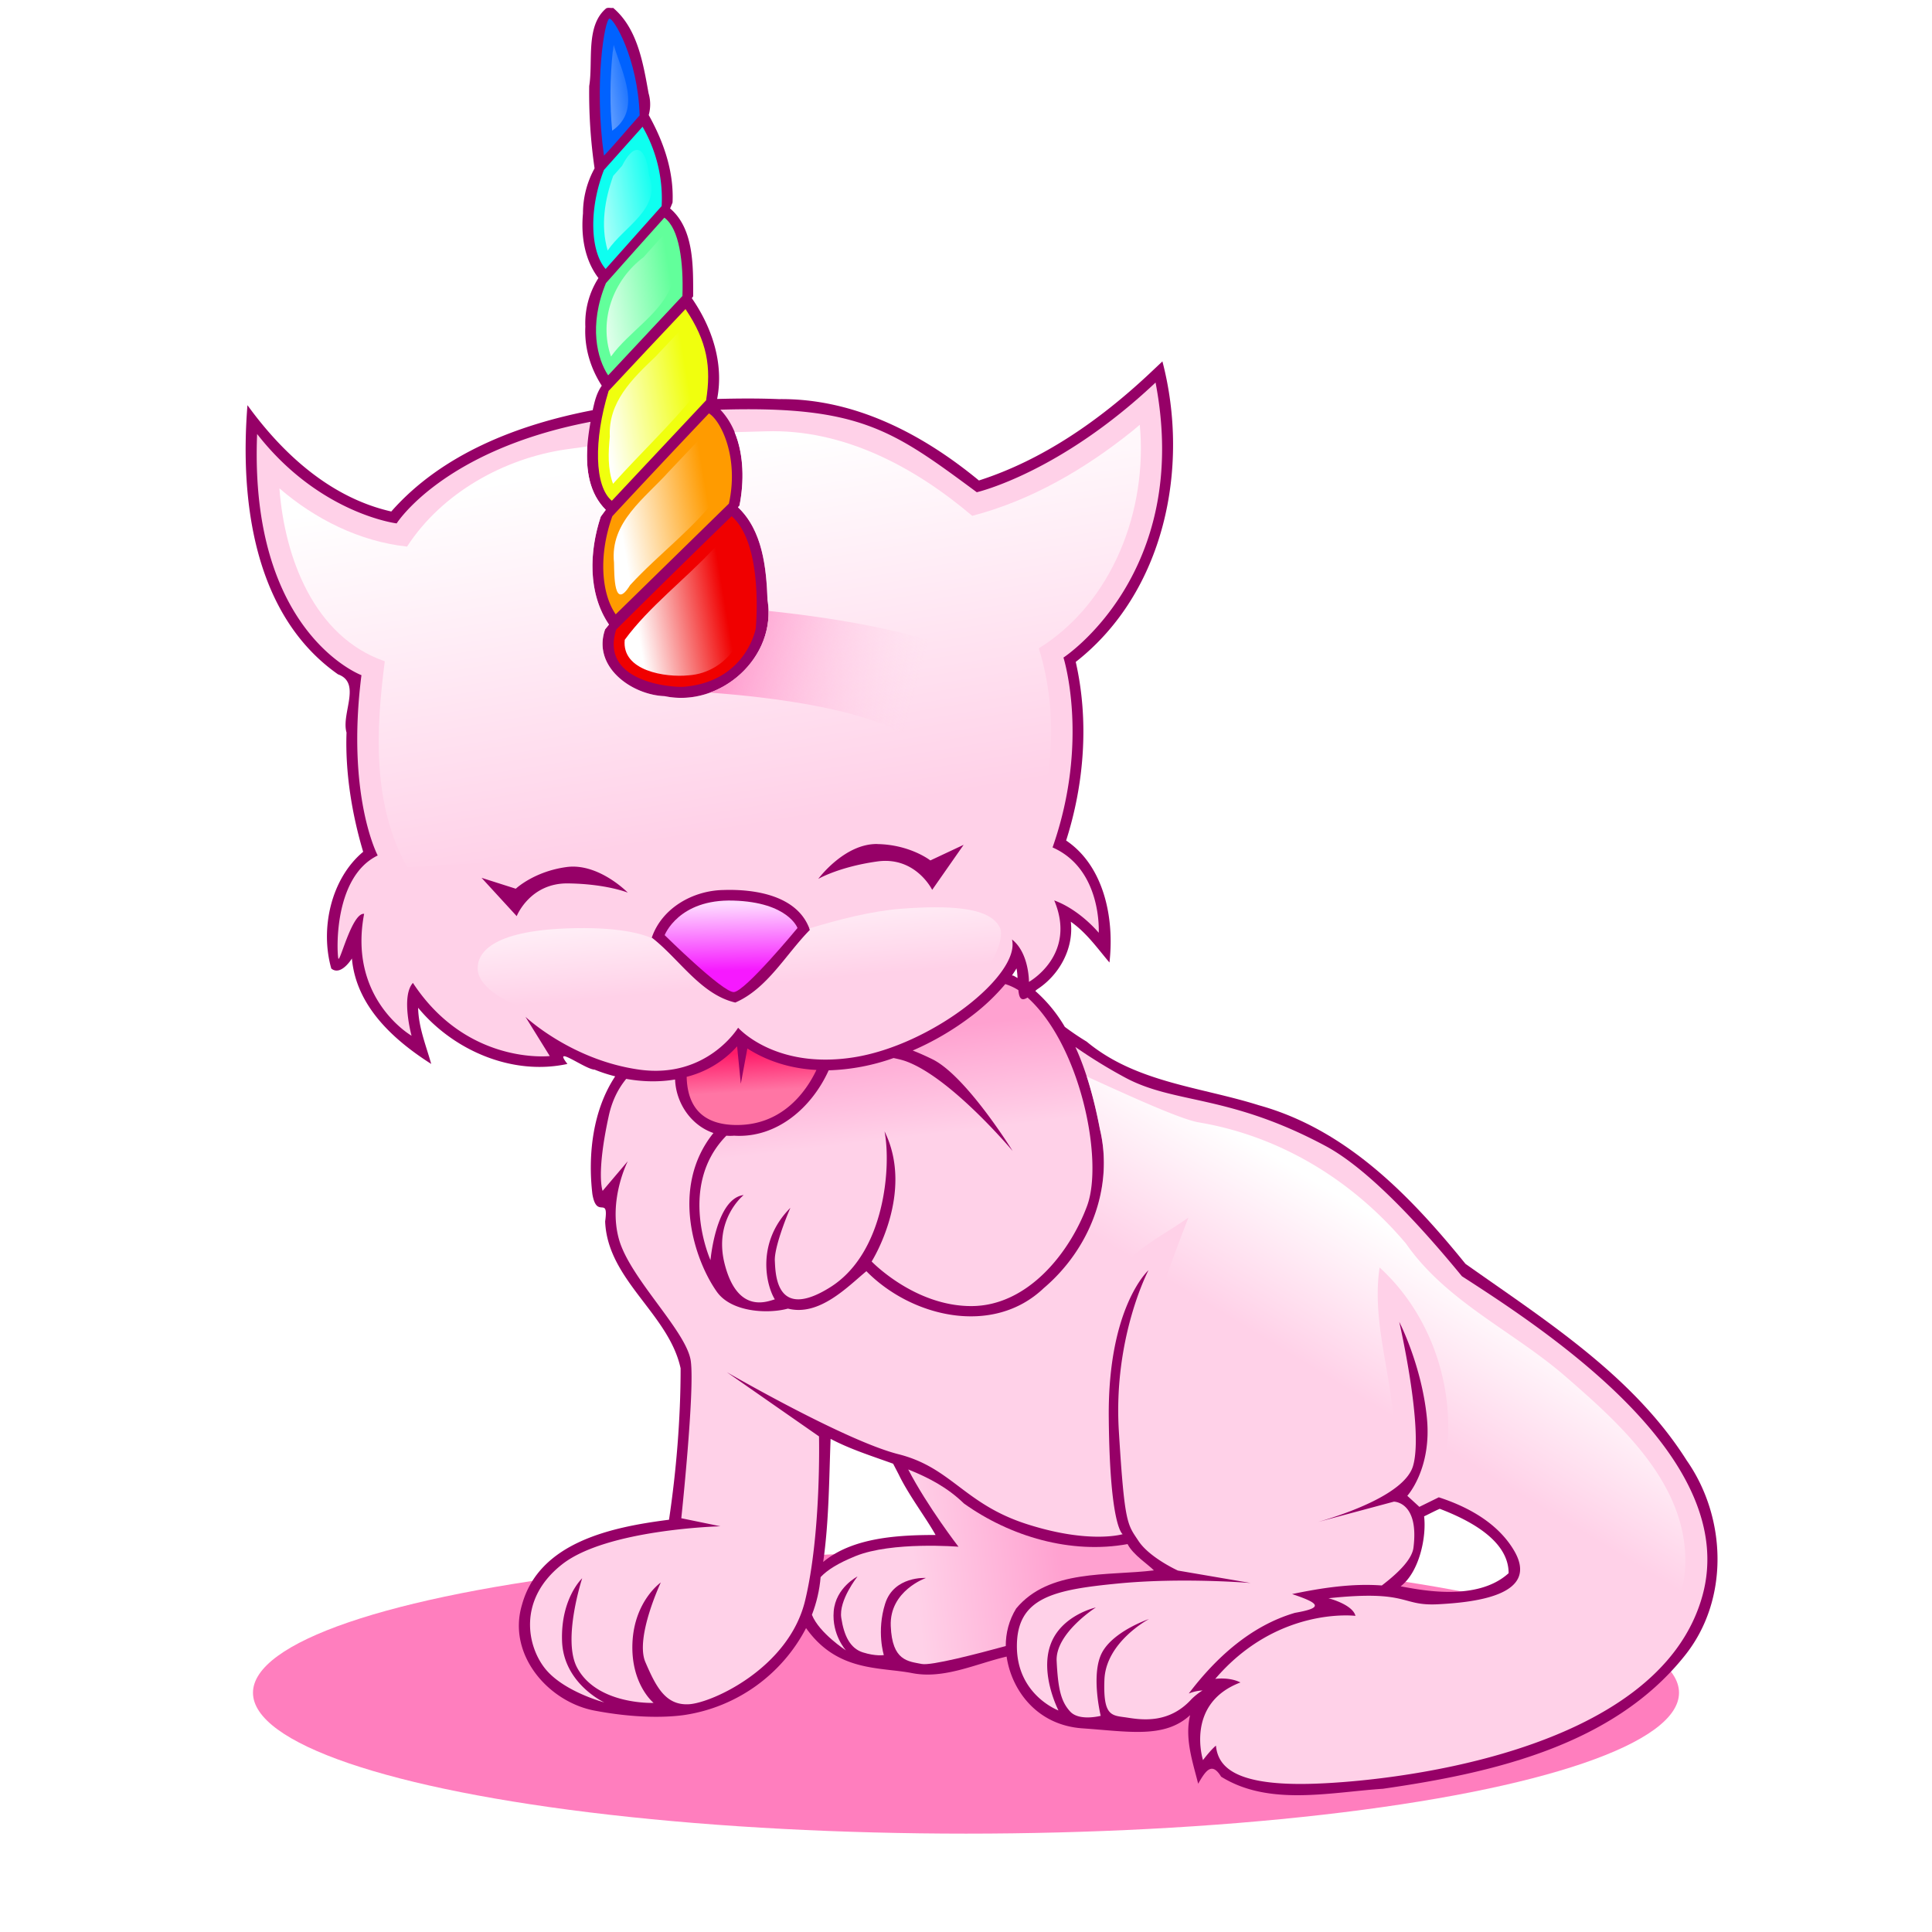 <svg xmlns:xlink="http://www.w3.org/1999/xlink" xmlns="http://www.w3.org/2000/svg" viewBox="0 0 360 360"><defs><linearGradient id="f"><stop offset="0" stop-color="#fff"/><stop offset="1" stop-color="#fff" stop-opacity="0"/></linearGradient><linearGradient id="e"><stop offset="0" stop-color="#ffd1e8" stop-opacity="0"/><stop offset="1" stop-color="#ff84c2"/></linearGradient><linearGradient id="d"><stop offset="0" stop-color="#ff75a4"/><stop offset="1" stop-color="#ff1b69"/></linearGradient><linearGradient id="c"><stop offset="0" stop-color="#f619ff"/><stop offset="1" stop-color="#fedbff"/></linearGradient><linearGradient id="b"><stop offset="0" stop-color="#ffd1e8"/><stop offset="1" stop-color="#ffa1d0"/></linearGradient><linearGradient id="a"><stop offset="0" stop-color="#fff"/><stop offset="1" stop-color="#fff" stop-opacity="0"/></linearGradient><linearGradient xlink:href="#a" id="h" x1="313.71" y1="229.42" x2="325.24" y2="299.6" gradientUnits="userSpaceOnUse"/><linearGradient xlink:href="#a" id="m" x1="447.71" y1="377.06" x2="432.06" y2="402.82" gradientUnits="userSpaceOnUse"/><linearGradient xlink:href="#b" id="k" x1="364.26" y1="356.28" x2="361.98" y2="336.84" gradientUnits="userSpaceOnUse"/><linearGradient xlink:href="#b" id="l" x1="354.41" y1="439.16" x2="381.76" y2="436.38" gradientUnits="userSpaceOnUse"/><linearGradient xlink:href="#c" id="i" x1="318.39" y1="326.56" x2="318.13" y2="314.19" gradientUnits="userSpaceOnUse"/><linearGradient xlink:href="#d" id="j" x1="322.73" y1="349.12" x2="322.3" y2="341.93" gradientUnits="userSpaceOnUse"/><linearGradient xlink:href="#e" id="n" x1="354.14" y1="275.77" x2="314.39" y2="264.88" gradientUnits="userSpaceOnUse"/><linearGradient xlink:href="#f" id="o" x1="296.22" y1="223.82" x2="312.84" y2="221.04" gradientUnits="userSpaceOnUse"/><linearGradient xlink:href="#f" id="p" gradientUnits="userSpaceOnUse" x1="318.34" y1="308.1" x2="320.23" y2="329.53"/><filter id="g" x="-.06" width="1.13" y="-.32" height="1.64" color-interpolation-filters="sRGB"><feGaussianBlur stdDeviation="7.03"/></filter></defs><g transform="translate(-183.93 -145.69)"><ellipse cx="375.36" cy="475.4" rx="132.86" ry="26.25" transform="translate(-11.43 -14.29)" fill="#ff49a4" fill-opacity=".71" filter="url(#g)"/><path d="M297.19 147.16a.87.87 0 00-.31.09c-3.89 3.26-2.4 9.84-3.16 14.47a97.56 97.56 0 001 15.34 17.32 17.32 0 00-2.16 8.4c-.4 4.2.3 8.67 2.88 12.04a15.58 15.58 0 00-2.44 9.06c-.2 3.92.95 7.73 3.06 11-1 1.42-1.35 3.02-1.69 4.56-13.96 2.68-28.1 8.16-37.53 18.88-11.29-2.56-20.2-10.7-26.8-19.81-1.43 17.82 1.2 39.15 16.87 50.15 4.44 1.6.56 7.3 1.59 10.85-.27 7.52 1.04 15.32 3.1 22.22-6.04 5.04-8.04 14.4-5.94 21.75 1.85 1.54 3.99-2.09 3.84-1.88.79 8.87 7.7 15.15 14.78 19.66-.97-3.44-2.37-6.85-2.44-10.47 6.55 7.94 17.53 12.71 27.82 10.47-2.95-3.75 3.31 1.02 5.06 1.06 1.24.5 2.52.92 3.84 1.25-4.18 6.3-5.11 14.6-4.25 21.94.82 4.84 3.08.1 2.38 5.1.43 10.91 11.87 17.2 14.06 27.37.01 9.38-.82 19.23-2.16 28.21-10.49 1.34-24.16 4.09-27.4 15.85-2.77 9.23 4.85 18.07 13.53 19.72 7.18 1.36 13 1.35 16.78.81a30.69 30.69 0 0022.63-16.19c5.8 8.19 13.67 7.22 19.71 8.38 5.98 1.19 11.83-1.7 17.66-3.07.87 6.02 5.43 12.75 14.1 13.37 8.68.6 15.34 1.93 20.09-2.46-1.05 4.38.5 8.77 1.5 12.78 1.48-2.58 2.57-4.07 4.28-1.31 8.91 5.55 20.3 2.9 30.15 2.25 20.29-2.92 42.85-8 56.22-24.78 8.35-10.37 7.85-25.72.38-36.4-10-15.82-26.26-26.04-41.22-36.63-10.33-12.74-22.22-25.05-38.53-29.56-10.88-3.43-22.9-4.22-32.06-11.85a50.7 50.7 0 01-4.07-2.75 27.32 27.32 0 00-5.5-6.69l.32-.28c4.16-2.68 6.88-7.63 6.3-12.62 2.91 2.03 4.9 4.88 7.2 7.6.96-8.29-1.04-18-8.07-22.73 3.39-10.62 4.28-22.33 1.79-33.28 16.55-12.96 21.32-36.24 16.15-56l-2.62 2.47c-9.12 8.51-19.67 15.9-31.57 19.72-10.54-8.68-23.22-15.32-37.25-15.16-3.84-.16-7.69-.13-11.53-.03 1.28-6.63-.94-13.32-4.72-18.78l.25-.34c0-5.5.2-12.56-4.3-16.38.17-.36.31-.72.46-1.1.27-5.8-1.66-11.31-4.44-16.3a7.4 7.4 0 00-.03-4.07c-1-5.57-2.06-12.08-6.6-15.9-.31.06-.67-.04-1 0zm76.15 178.97c.12.57.16 1.2.2 1.8-.26-.14-.5-.3-.76-.43l-.28-.06c.3-.44.59-.87.84-1.31zM338.7 413.8c3.71 1.96 7.73 3.21 11.65 4.63l1.04 2c1.88 3.9 5.03 7.98 6.87 11.28-6.97 0-15.48.46-20.94 5.03 1.09-7.6 1.1-15.71 1.38-22.94zm113.5 13.03c5.14 1.97 12.84 5.73 12.84 12-5.91 5.39-16.61 3.08-20.12 2.45 3.53-2.72 4.83-9.29 4.37-13.04.97-.46 1.93-.98 2.9-1.4z" fill="#960067"/><path d="M399.25 216.97c-17.93 16.92-33.31 20.44-33.31 20.44-15.59-11.52-21.74-16.15-47.78-15.38 4.3 4.54 4.75 11.95 3.56 17.88l-.28.3c4.56 4.3 5.3 11.25 5.5 17.26 1.8 10.68-8.77 20.13-19.16 17.94-6.22-.23-13.52-5.53-11.1-12.44l.73-.9c-3.97-5.82-3.68-13.63-1.54-20.1.31-.44.62-.86.94-1.28-4.16-4.15-3.88-10.62-2.84-16.4-27.54 5.28-36.13 18.93-36.13 18.93s-14.38-1.76-26-16.66c-1.51 37.13 19.44 44.94 19.44 44.94-2.86 22.5 3.03 33.6 3.03 33.6-8.33 4.03-7.6 18.17-7.34 19.18.25 1.01 2.54-8.56 4.81-8.31-3.03 15.9 8.84 22.72 8.84 22.72s-2.02-7.32.25-9.85c10.1 15.4 25.5 13.63 25.5 13.63l-4.53-7.31s8.56 8.07 21.2 9.84c12.62 1.77 18.43-7.81 18.43-7.81s6.82 7.8 21.47 5.53c14.64-2.27 31.17-15.36 29.56-21.97 3.21 2.5 3.16 7.9 3.16 7.9s9-5 4.71-15.18c4.83 1.78 8.29 6.03 8.29 6.03s.69-11.8-8.6-15.9c6.97-19.83 2.03-35.38 2.03-35.38s23.98-15.64 17.16-51.25zm-51.85 86c6.14.1 9.89 3.05 9.89 3.05l6.2-2.91-5.86 8.39s-3.08-6.29-10.23-5.29-11 3.25-11 3.25 4.86-6.6 11-6.5zm-56.82 4.2c5.56-.06 10.33 4.85 10.33 4.85s-4-1.63-11.13-1.72c-7.12-.1-9.57 6.1-9.57 6.1l-6.55-7.14 6.38 2.03s3.38-3.2 9.4-4.03a9.3 9.3 0 011.14-.09zm28.14 4.36c5.9-.2 13.91 1.01 16.12 7.44-4.48 4.54-7.91 10.92-13.9 13.53-6.45-1.5-10.48-8.17-15.56-12.1 1.9-5.55 7.72-8.78 13.34-8.87z" fill="#ffd1e8"/><path d="M396.31 224.84l-.78.66-.56.47c-8.84 7.1-18.87 12.97-29.88 15.84-10.67-9.05-23.94-16.23-38.5-15.75l-5.78.16c1.76 4.22 1.78 9.34.9 13.69l-.27.3c4.56 4.3 5.3 11.25 5.5 17.26 1.8 10.68-8.77 20.13-19.16 17.94-6.22-.23-13.52-5.53-11.1-12.44l.73-.9c-3.97-5.82-3.68-13.63-1.54-20.1.31-.44.62-.86.94-1.28-3.08-3.07-3.73-7.42-3.44-11.81-1.34.18-2.56.34-4.06.56-11.4 1.67-23 8.03-29.53 18.1-8.87-.96-17.15-5.13-23.78-10.85.94 12.83 6.43 27.67 19.63 32.22-1.66 12.84-2.34 26.69 4.18 38.37 54.66-3.2 99.84-5.33 115.88-3.25 4.47-11.94 5.61-25.31 1.81-37.53 13.78-8.58 20.3-25.82 18.81-41.66z" fill="url(#h)"/><path d="M307.78 319.94s2.59-6.76 12.82-6.44c10.22.31 11.93 5.11 11.93 5.11s-9.79 11.87-11.87 11.94c-2.08.06-12.88-10.61-12.88-10.61z" fill="url(#i)"/><path d="M297.5 149.16c-.9.1-2.92 12.11-1.03 25.53 1.43-1.43 4.42-5 6.65-7.5-.33-10.67-4.85-18.12-5.62-18.03z" fill="#0062ff"/><path d="M303.66 169.31l-7.2 8.06c-2.88 7.47-2.49 15.24.32 18.44l10.44-11.72a26.74 26.74 0 00-3.56-14.78z" fill="#0efff0"/><path d="M307.72 186.25c-3.65 4.07-7.1 7.92-10.88 12.19-3.27 7.92-1.62 14.15.41 17.19l13.84-14.79c.21-6.3-.57-12.57-3.37-14.59z" fill="#62ff9b"/><path d="M311.66 203.28c-4.49 4.75-9.59 10.17-14.32 15.25-2.83 9.2-2.64 17.83.6 20.47l17.56-18.72c.98-6.15.24-10.95-3.84-17z" fill="#f0ff0e"/><path d="M316.03 222.72a2629.2 2629.2 0 00-18 19.16c-2.63 7.36-2.02 14.46.63 18.28l21.09-20.63c1.9-8.6-1.47-15.44-3.72-16.81z" fill="#ff9b00"/><path d="M320.25 241.88a2541.6 2541.6 0 00-21.5 21.12c-3.12 9.82 10.46 10.84 12.63 10.66 11.61-.99 13.37-10.85 13.37-10.85s1.56-15.67-4.5-20.94z" fill="#f00000"/><path d="M321.28 340.66a18.76 18.76 0 01-9.4 5.68c.1 4.14 1.7 8.76 8.84 8.97 8.69.26 13.3-5.94 15.34-10.25-4.5-.24-8.9-1.47-12.87-4l-1.22 6.56z" fill="url(#j)"/><path d="M371.25 329.06a38.44 38.44 0 01-6.19 5.88 52.7 52.7 0 01-11.06 6.5c1.21.47 2.46 1.03 3.72 1.65 6.31 3.16 14.9 17.07 14.9 17.07s-11.63-13.88-20.09-16.79c-.67-.22-1.38-.38-2.1-.53a39.6 39.6 0 01-12.09 2.29c-3.14 6.95-9.67 12.68-17.62 12.18-.5.04-.97.04-1.44 0l-.06.06c-9.1 9.35-2.9 23.13-2.9 23.13s1-11.5 6.18-12.13c0 0-5.68 4.55-3.53 12.88 2.46 9.57 8.2 6.82 9.34 6.56-1.64-2.65-3.53-10.62 2.9-17.06-1 2.27-3.02 7.6-2.9 9.88.13 2.27.12 11.34 10.35 4.9 10.22-6.44 11.35-22.59 10.09-29.03 5.68 11.49-2.4 24.25-2.4 24.25s7.95 8.31 18.56 8.31c10.6 0 18.43-10.1 21.59-18.69 3.1-8.4-1.19-29.86-11.1-38.8-1.26.79-1.58-.02-1.71-1.38-.78-.5-1.6-.86-2.44-1.13z" fill="url(#k)"/><path d="M384.31 340.78c2.23 4.88 3.6 10.27 4.56 15.28 2.66 11.04-2 22.49-10.46 29.66-9.46 9.02-24.64 5.4-33.04-3.16-3.44 2.83-8.75 8.47-14.62 6.97-3.65 1-10.5.72-13.24-3.13-4.14-5.83-8.78-19.48-.64-29.59-4.12-1.4-6.97-5.5-7.15-9.97-2.97.5-6.08.43-9.1-.12-1.4 1.7-2.6 3.91-3.25 6.87-2.4 10.99-1.15 14-1.15 14l4.69-5.53s-3.68 7.18-1.66 14.5c2.02 7.33 12.65 17.2 13.4 22.75.76 5.56-1.77 29.28-1.77 29.28l7.3 1.5s-21.19.53-29.52 7.1c-8.34 6.56-6.52 15.36-3.04 19.56 3.49 4.2 10.91 6.16 10.91 6.16s-7.6-3.5-7.87-11.44c-.27-7.95 3.75-11.69 3.75-11.69s-3.72 11.38-.97 16.6c3.71 7.05 14.28 6.62 14.28 6.62s-4.3-3.48-3.94-11.25c.36-7.77 5.28-11.19 5.28-11.19s-4.84 10.3-2.87 14.85c1.96 4.55 3.75 8.1 8.12 7.84 4.38-.27 18.6-6.78 21.63-19.28 3.03-12.5 2.6-30.63 2.6-30.63l-17.17-11.96s22.06 12.78 31.97 15.28 12.24 9.28 23.94 13.03c11.7 3.75 17.85 1.87 17.85 1.87s-2.42-1.15-2.6-21.78c-.18-20.62 7.4-27.4 7.4-27.4s-6.6 12.5-5.52 30c1.07 17.5 1.6 17.3 3.65 20.43 2.06 3.13 7.35 5.53 7.35 5.53l13.56 2.32s-12.7-1.07-24.66.09c-11.96 1.16-18.9 2.58-18.9 11.69 0 9.1 7.75 11.97 7.75 11.97s-3.47-6.69-1.5-12.22c1.96-5.54 8.46-6.97 8.46-6.97s-7.58 4.82-7.3 10c.26 5.18.8 7.5 2.5 9.37 1.69 1.88 5.71.82 5.71.82s-1.9-7.77.25-11.79c2.14-4.01 8.75-6.25 8.75-6.25s-8.04 4.26-8.31 11.32c-.27 7.05 1.45 6.61 4.31 7.06 2.86.45 7.83 1.08 11.94-3.47a12 12 0 012.03-1.6 8.11 8.11 0 00-2.56.57c5.07-6.68 11.58-12.63 19.78-15.03 5.26-.92 4.79-1.73-.53-3.5 5.44-1.13 11.14-2.02 16.72-1.6 3.37-2.57 5.65-5 5.9-7.06 1.07-8.57-3.65-8.56-3.65-8.56l-14.1 3.78c5.43-1.58 16.13-5.3 17.66-10.4 2.05-6.88-2.56-26.88-2.56-26.88s4.17 8.05 5.15 17.88c.95 9.5-3.65 14.53-3.65 14.53l2.25 2.06 3.62-1.78c4.27 1.39 10.5 4.14 13.9 9.72 5.18 8.46-6.95 9.84-14.02 10.21-7.07.38-5.26-2.73-20.44-1.12 0 0 4.5 1.14 5.03 3.28 0 0-14.52-1.82-26.13 11.75 0 0 2.55-.41 4.7.66-10.36 3.93-6.98 14.47-6.98 14.47s1.34-1.8 2.41-2.7c.36 3.58 2.92 7.39 17.06 7.13 14.14-.25 65.39-5.29 73.6-35.09 7.04-25.59-28.4-48.93-44.82-59.5-8.37-10.2-17.76-20.16-25.37-24.25-18.13-9.73-28.12-7.78-37.4-12.78a95.25 95.25 0 01-9.26-5.69z" fill="#ffd1e8"/><path d="M353.16 419.5c3.62 6.96 9.37 14.4 9.37 14.4s-12.4-1.02-19.22 1.76c-3.19 1.3-5.2 2.55-6.47 3.9-.2 2.43-.76 4.79-1.62 7.03 1.36 3.4 6.34 6.63 6.34 6.63s-2.66-2.9-2.28-7.31c.38-4.42 4.44-6.47 4.44-6.47s-3.54 4.43-3.03 7.72c.5 3.28 1.63 5.68 4.03 6.43 2.4.76 3.9.5 3.9.5s-1.39-4.41.25-9.59c1.65-5.18 7.6-4.78 7.6-4.78s-6.82 2.37-6.56 8.94c.25 6.56 3.25 6.58 5.78 7.09 1.73.35 10.3-1.88 15.65-3.34-.01-2.4.59-4.81 1.94-7 6.13-7.37 17.04-6.04 25.66-7.1-.9-.99-3.9-2.89-4.9-4.9-10.57 1.92-21.87-1.4-30.5-7.57-3.04-2.97-6.62-4.84-10.38-6.34z" fill="url(#l)"/><path d="M386.44 346.28a81.7 81.7 0 012.44 9.78c2.65 11.04-2.01 22.49-10.47 29.66-7.1 6.77-17.43 6.43-25.7 2.22-1.32 2.96-2.62 3.93-7.3 0-6.6 6.28-16.71 7.48-25.16 5.03-1.3 2.63-2.76 3.04-5.13 3.94 12.29 1.62 21.47 11.14 33.25 14.46a54.86 54.86 0 0121.25 11.38 37.29 37.29 0 0018.29 5.16c-2.18-15.78-3.32-33.9 6.37-47.47 3.26-3.19 7.4-5.23 11.1-7.88-5.6 14.45-11.15 29.71-8.6 45.47-.26 6.7 1.4 15.58 9.38 16.75 5.82 1.13 12.5 1.18 17.18 5.1 5.37-3.4 12.5-.96 18.26-2.37 2.14-1.33 2.88-5.66 1.46-7.8-6.78 2.01-14.18 5.2-21.1 1.63 4.84-8.04 16.25-6.52 21.42-13.84 1.6-11.88-4.19-23.6-2.38-35.63 10.4 9.47 15 24.82 11.75 38.47-.09 1.6 4.28.91 5.69 2.47 6.76 3.5 15.36 10.72 11.75 19.25-9.22 6.42.4 13.97 5.22 21.85 10.96-5.13 22.58-14.06 22.56-27.47-.04-14.48-12.03-25.31-22.06-34.03-9.83-8.63-22.38-14.05-30-25-9.94-11.78-23.42-20.05-38.72-22.6-3.65-.68-13.77-5.36-20.75-8.53z" fill="url(#m)"/><path d="M327.13 259.53c.17 6.9-4.67 12.94-10.94 15.22 11.57.85 27.6 2.9 36.31 7.78a80.99 80.99 0 0123.4 20.19l2.04-5.88a60.15 60.15 0 001.72-18.46c-3.1-3.37-8.68-8.1-17.88-11.72-10.36-4.08-25.37-6.16-34.65-7.13zm-24.57 14.56l-.06.07h.19l-.13-.07z" fill="url(#n)"/><path d="M298.28 154.06l-.12 1-.07.38c-.5 4.81-.55 9.9-.09 14.6 5.67-3.88 1.8-10.89.28-15.98zm4.28 19.56c-.75.06-1.66.92-2.72 2.97l-1.65 1.88c-1.57 4.39-2.38 9.25-1.03 13.9 3.01-4.47 10.08-7.77 7.71-14.03-.25-2.67-1.06-4.81-2.3-4.72zm5.1 15.72l-3.82 4.28c-5.66 4.26-8.39 11.74-6.06 18.5 3.36-4.68 9.66-8.2 11.35-13.56-.06-3.11-.26-6.32-1.47-9.22zm3.68 17.22l-5.28 5.6c-4.34 4.12-8.83 8.48-8.5 14.9-.29 2.92-.42 6 .6 8.78 5.06-5.66 10.88-11.1 15.5-16.9.67-4.24-.12-8.7-2.32-12.38zm4.7 19.1l-7.45 7.87c-4.5 5.03-11.03 9.42-10.25 17 .06 2.29-.03 9.1 3 4.19 5.34-5.82 12.24-10.82 16.72-17.1.57-4.1.18-8.46-2.03-11.96zm4.12 19.12l-3.22 3.13c-5.37 5.78-12.08 10.82-16.6 17-.61 5.82 7.62 7.05 11.88 6.62 7.57-.5 12.28-8.36 10.65-15.47-.21-3.88-.68-7.86-2.71-11.28z" fill="url(#o)"/><path d="M358 314.75c-1.82.01-3.9.1-6.22.28-5.6.44-11.67 2.04-17.06 3.66.04.1.09.18.12.28-4.48 4.54-7.91 10.92-13.9 13.53-6.36-1.48-10.36-7.96-15.35-11.9-1.95-.9-6.52-2.28-16.12-1.91-13.93.53-16.59 4.58-16.53 7.5.07 3.93 6.78 6.62 6.78 6.62s19.1 9.11 29.37 8.22c10.27-.9 11.88-6.34 11.88-6.34s14.2 5.6 29.37 2.75c15.18-2.86 21.28-15.87 19.94-18.81-1.09-2.4-4.41-3.92-12.28-3.88z" fill="url(#p)"/></g></svg>